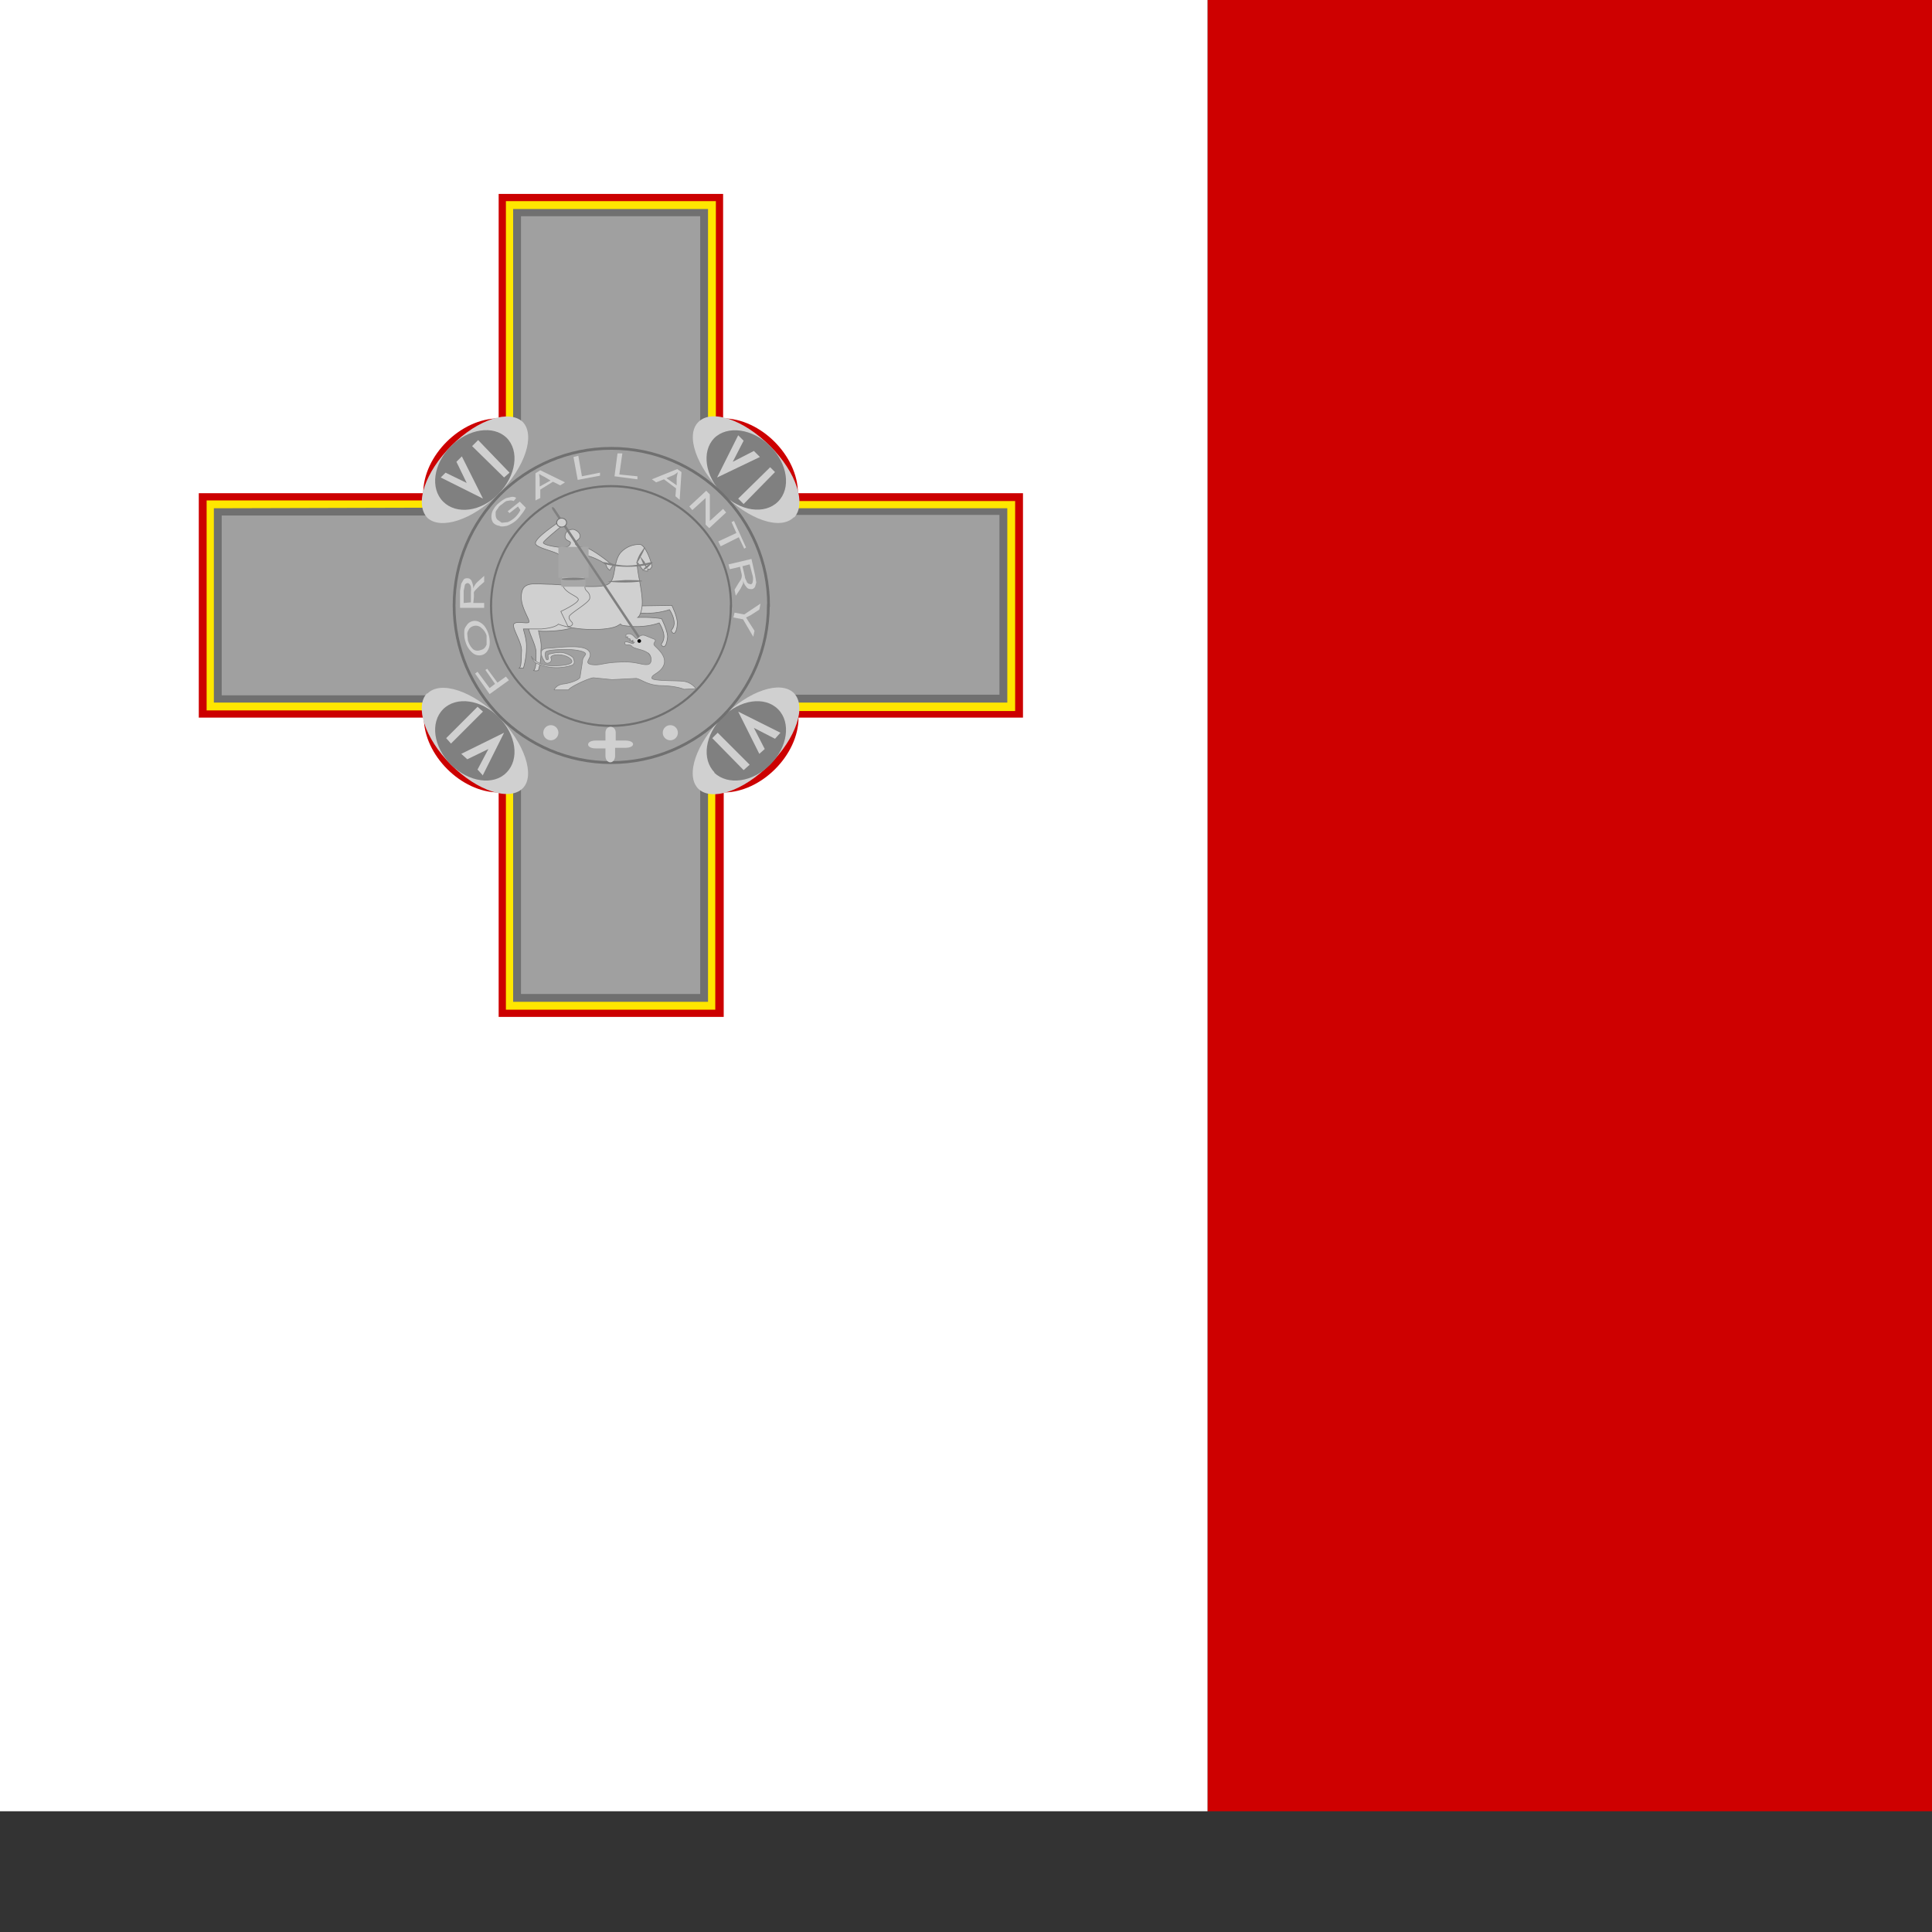 <svg xmlns="http://www.w3.org/2000/svg" version="1.1" viewBox="0 0 512 512" fill="currentColor"><rect x="0" y="0" width="512" height="512" fill="#333333" stroke="none"/><defs><path id="flagMt4x30" fill="none" stroke="#707070" d="M269.3 414.6c0 41-34.1 74.4-76.2 74.4S117 455.7 117 414.6s34.1-74.4 76.2-74.4s76.2 33.3 76.2 74.4z"/></defs><g fill-rule="evenodd" stroke-width="1pt"><path fill="#ce0000" d="M320 0h320v480H320z"/><path fill="#fff" d="M0 0h320v480H0z"/></g><g transform="translate(-12.4 -30.8)scale(1.599)"><path fill="#f1eeee" fill-rule="evenodd" d="M104.8 108c0 .9-.9 1.5-2 1.5c-1.2 0-2-.6-2-1.4c0-.8.8-1.5 2-1.5c1.1 0 2 .7 2 1.5z"/><path fill="#c00" fill-rule="evenodd" d="M40.7 101v37.2H78c0 6.2 6.2 12.4 12.4 12.4v37.2h37.3v-37.2c6.2 0 12.4-6.2 12.4-12.4h37.2V101H140c0-6.2-6.2-12.4-12.4-12.4V51.4H90.4v37.2c-6.3 0-12.5 6.2-12.5 12.4z"/><path fill="#ffe600" fill-rule="evenodd" d="M42 102.2V137h37.2c0 6.2 6.2 12.4 12.4 12.4v37.2h34.7v-37.1c6.2 0 12.4-6.2 12.4-12.4H176v-34.8h-37.2c0-6.2-6.2-12.4-12.4-12.4V52.6H91.6v37.2c-6.2 0-12.4 6.2-12.4 12.4z"/><path fill="#707070" fill-rule="evenodd" d="M43.2 103.5v32.2h37.2c0 6.2 6.2 12.4 12.4 12.4v37.2h32.3v-37.2c6.2 0 12.4-6.2 12.4-12.4h37.2v-32.2h-37.2c0-6.2-6.2-12.4-12.4-12.4V53.9H92.8V91c-6.2 0-12.4 6.2-12.4 12.4z"/><path fill="#a0a0a0" fill-rule="evenodd" d="M44.5 104.7v29.8h37.2c0 6.2 6.2 12.4 12.4 12.4V184h29.7v-37.2c6.2 0 12.4-6.2 12.4-12.4h37.2v-29.8h-37.2c0-6.2-6.2-12.4-12.4-12.4V55.1H94.1v37.2c-6.2 0-12.4 6.2-12.4 12.4H44.4z"/><g fill-rule="evenodd"><path fill="#d0d0d0" d="M94.4 89.2c2.1 2.2.4 7.5-4 11.9s-9.6 6-11.8 4c-2.2-2.3-.4-7.6 4-12s9.6-6 11.8-3.9"/><path fill="gray" d="M91.7 91.8c2.2 2.2 1.6 6.3-1.3 9.3s-7 3.5-9.2 1.3c-2.2-2.2-1.6-6.3 1.3-9.2s7-3.5 9.2-1.4"/><path fill="#d0d0d0" d="m80.8 98.4l.8-.8l3.5 1.7l-1.7-3.5l.9-.9l3.5 7zm5.2-5.2l1-1l5.2 5.4l-.9.8z"/></g><g fill-rule="evenodd"><path fill="#d0d0d0" d="M139.3 105c-2.2 2.2-7.5.4-11.8-4s-6.2-9.6-4-11.8c2.2-2.2 7.5-.4 11.9 4s6 9.6 4 11.8z"/><path fill="gray" d="M136.7 102.4c-2.2 2.2-6.3 1.6-9.2-1.3s-3.5-7-1.4-9.2c2.2-2.2 6.4-1.6 9.3 1.3s3.5 7 1.3 9.2"/><path fill="#d0d0d0" d="m130.1 91.4l.9.9l-1.8 3.5l3.5-1.8l1 1l-7.1 3.4zm5.3 5.3l.8.8l-5.2 5.3l-.9-.9z"/></g><g fill-rule="evenodd"><path fill="#d0d0d0" d="M123.5 150c-2.2-2.2-.4-7.5 4-11.9s9.6-6.1 11.8-4c2.2 2.2.4 7.5-4 11.9s-9.6 6.1-11.8 4"/><path fill="gray" d="M126.2 147.3c-2.2-2.2-1.6-6.3 1.3-9.2s7-3.5 9.2-1.3c2.2 2.2 1.6 6.3-1.3 9.2s-7 3.5-9.3 1.3z"/><path fill="#d0d0d0" d="m137.1 140.7l-.9 1l-3.5-1.8l1.8 3.5l-.9.8l-3.5-7zM132 146l-1 .9l-5.2-5.3l.9-.9z"/></g><g fill-rule="evenodd"><path fill="#d0d0d0" d="M78.6 134.2c2.2-2.2 7.5-.4 11.8 3.9s6.1 9.7 4 11.8c-2.2 2.2-7.5.5-11.9-3.9s-6-9.7-4-11.8z"/><path fill="gray" d="M81.2 136.8c2.2-2.2 6.3-1.6 9.2 1.3s3.5 7 1.3 9.2c-2.1 2.2-6.3 1.6-9.2-1.3s-3.5-7-1.3-9.2"/><path fill="#d0d0d0" d="m87.8 147.8l-.9-1l1.8-3.4l-3.5 1.7l-1-.9l7.1-3.5l-3.5 7zm-5.3-5.3l-.8-.9l5.2-5.2l.9.8z"/></g><use href="#flagMt4x30" stroke-width="1pt" transform="matrix(.342 0 0 .35 43 -25.5)"/><use href="#flagMt4x30" stroke-width="1pt" transform="matrix(.261 0 0 .267 58.6 9)"/><path fill="#d0d0d0" fill-rule="evenodd" d="M100.3 140.7a1.2 1.2 0 1 1-2.5 0a1.2 1.2 0 0 1 2.5 0m19.8 0a1.2 1.2 0 1 1-2.5 0a1.2 1.2 0 0 1 2.5 0m-12 0v1.3h-1.6c-1.7 0-1.7 1.3 0 1.3h1.6v1.2c0 1.4 1.5 1.5 1.6.1v-1.4h1.7c1.7 0 1.7-1.2 0-1.2h-1.6v-1.3c0-1.3-1.7-1.3-1.7 0"/><path fill="#d0d0d0" fill-rule="evenodd" stroke="#707070" stroke-width=".1" d="M102.8 122.3v.8s-.4.5-2.9.7c-2.5.2-2.9 0-2.9 0c.1.7.6 1.9.4 3.3c.1 1.7-.4 3.2-.4 3.2c0 .1-.3.2-.8.1c.4-.4.4-1.4.4-3c0-1.4-1.5-3.7-1.2-4.3c.3-.6 7.4-.8 7.4-.8zm9.8-2.6l6.5-.1s1 2 .9 3c0 1-.4 2-.8 1.5c-.5-.5.2-.4.3-1.5c0-1.2-.8-2.3-.8-2.3s-1.8.7-4.4.6c-2.6-.2-1.4-1.2-1.7-1.2z"/><path fill="#d0d0d0" fill-rule="evenodd" stroke="#707070" stroke-width=".1" d="M113.4 121.6c2.4-.1 4 .2 4 .2s1 2 1 3c-.1 1-.4 2-.9 1.5c-.4-.4.2-.3.3-1.5c0-1.1-.8-2.3-.8-2.3s-1.7.7-4.3.6c-2.6-.2-1.8-.3-2.1-.4c-.3 0-.4.8-4.3.9c-4 0-6-.9-6-.9s-.4.6-2.8.8h-3c.1.6.6 1.8.5 3.3c0 1.6-.5 3.2-.5 3.2h-.7c.4-.3.3-1.4.4-2.9c0-1.5-1.6-3.7-1.3-4.4c.4-.6 2.2 0 2.5-.3c.3-.4-1.6-2.7-1.2-4.8c.3-2.1 2.4-1.5 4.9-1.5c2.5.1 8 .8 9.4 0c1.4-.7.8-3.4 2-5.1a4.1 4.1 0 0 1 3.3-1.5c.9 0 2 3 2 3.7l-.3.4h-.4v.3c-1 .1-1.1-.8-1.7-1.4c-.2 1 .8 4.4.8 6.6c0 1.8-.7 2.6-.8 2.5z"/><path fill="#d0d0d0" fill-rule="evenodd" stroke="#707070" stroke-width=".1" d="M105.5 118.4c0 .7-3.1 2.4-3.4 3c-.2.7.8 1 .5 1.4c-.3.4-.6.2-.7.3l-1.2-2.5s3-1.4 2.9-2c-.1-.6-2.2-1-2.6-2.4s-.2-4.3-.5-4.9c-.3-.6-4-1.2-4-2c0-1 3.8-3.4 4.2-3.8c.4-.4.8.4.4.7c-.4.4-3.3 2.7-3.3 3c0 .4 2.4.8 3.2.8c.9 0 1.3-.4 1.3-.8c0-.3-.9-.3-.9-1s.5-1.2 1.3-1.2c.4 0 1.2.5 1.2 1.1s-.7.7-.8 1.1c-.1.5.8.8 1.6.8s3.6 2.1 4 2.5c.5.3.9.3.5.7c-.4.4-.2.8-.6.4a1.5 1.5 0 0 1-.4-.7c0-.3-3-1.8-3.5-1.5c-.4.4 0 4.8 0 5.2c0 .7.9.7.8 1.8z"/><path fill="#a7a7a7" fill-rule="evenodd" d="M100.3 109.9h5v5.1h-5z"/><rect width="30.6" height=".4" x="138.6" y="-25.7" fill="gray" fill-rule="evenodd" rx=".5" ry=".2" transform="matrix(.554 .832 -.882 .471 0 0)"/><path fill="#d0d0d0" fill-rule="evenodd" stroke="#707070" stroke-width="1pt" d="M180.7 42.5a7 7 0 1 1-14.2 0a7 7 0 0 1 14.2 0z" transform="matrix(.116 0 0 .103 80.7 101.5)"/><path fill="gray" fill-rule="evenodd" d="M115.9 112.5c0 .3-2 .7-4.1.7c-2.2 0-4.1-.4-4.1-.7c0-.3 1.9.5 4 .5c2.3 0 4.2-.8 4.2-.5"/><path fill="#a7a7a7" fill-rule="evenodd" d="M100.7 115h4.1v1.5h-4z"/><path fill="gray" fill-rule="evenodd" d="M114 111.4c-.4.8-.7 1.3-.8 1.2c0 0 .2-.8.6-1.5l.8-1.2c.1.1-.2.8-.6 1.5m1 2l-.8.5a3.2 3.2 0 0 1 .8-.9c.5-.4.9-.6.9-.5l-.8.8z"/><path fill="gray" fill-rule="evenodd" d="m114.6 112.4l.5 1.2l-.8-1l-.5-1.2zm-.4 3.2s-1.2.2-2.8.2s-2.9-.1-2.9-.2l2.9-.2c1.6 0 2.8 0 2.8.2m-9.4-.4c0 .1-.9.2-2 .2c-1.2 0-2 0-2-.2c0 0 .8-.2 2-.2c1.1 0 2 .1 2 .2"/><path fill="#d0d0d0" fill-rule="evenodd" stroke="gray" stroke-width=".1" d="M95.8 128s.7 1.6 3.6 1.6c2.8 0 3.8-.5 2.7-1.3s-3.4-.6-3 .1c.2.8-.9 1-1.1.5c-.3-.5-1.3-2.1.5-2.2c1.9-.1 5.8-.7 6.8.4s-1.1 2 .5 2.3c1.5.2 1.8-.3 4.5-.4c2.7-.2 3.8.5 4.7.4c1 0 .8-1.7 0-2c-.7-.5-2.1-.6-2.5-1c-.3-.5-1.3 0-1.2-.6c0-.5 1.4.3 1.4.1l.2-.2h-.3l.1-.2l-.2.1l.1-.2s-.3.2-.3 0h-.2c.2-.2.1-.2 0-.3h-.3v-.3c-.2 0-.2 0-.3.2v-.5c0-.1.2-.2.5-.2c.7 0 1 .8 1.3.8c.2 0 .5-.8 1.4-.5l1.5.6c.5.3-.3.6 0 1s2.1 1.7 1.6 3.2c-.5 1.4-2 1.6-2 2.2c-.2.6 4.3.4 5.4.6a3 3 0 0 1 1.9 1.2l-2 .1s-1-.5-3.5-.6c-2.5 0-3.4-1-4.4-1.2l-4 .2l-3-.3c-.6-.1-4.2 1.6-4.2 2h-2.4s.3-.9 1.7-1c1.3-.2 2.7-.8 2.6-1.2l.4-2.6c0-.6.6-1 .5-1.2c-.1-.4-1.7-.7-3.2-.7c-1.5 0-3.1.1-3.4.4c-.2.4 0 1.5.3 1.3c.3 0-.1-.8.2-.9a6.8 6.8 0 0 1 2-.3c.8 0 2.1.7 2.1 1c0 .1.4.8-.2 1.1a8.2 8.2 0 0 1-3.1.4a7.5 7.5 0 0 1-3-.8c-.4-.3-.7-1-.7-1.1z"/><path fill-rule="evenodd" d="M114 125.5a.3.3 0 1 1-.6 0a.3.3 0 0 1 .6 0"/><path fill="#d0d0d0" d="m129.5 120.8l1.6.3l2.7-1.8l-.2 1l-1.4.9l-.8.4l.5.8l.9 1.4l-.2 1l-1.7-2.9l-1.6-.3zm-2.7-11.8l3-1.4l-.8-1.8l.4-.2l2 4.4l-.3.2l-.9-1.9l-3 1.5zm-4.8-5.8l2.8-2.6l.6.6v4.4l2.2-2l.5.6l-2.8 2.6l-.6-.6v-4.4l-2.2 2zm-12.4-5l.5-3.8h.8l-.5 3.5l3 .3v.5zm-6.1.6l-.7-3.8l.8-.2l.6 3.4l3-.6v.5zm-11.3 5.5l-.3-.3l2-1.6l1 1a5.7 5.7 0 0 1-.8 1.2a5.7 5.7 0 0 1-.9 1a5.2 5.2 0 0 1-1.4.8c-.5.1-1 .2-1.3 0a1.6 1.6 0 0 1-1-.5a1.7 1.7 0 0 1-.3-1c0-.4.1-.9.4-1.3c.2-.4.6-.8 1-1.1a4.8 4.8 0 0 1 1.1-.7l.9-.2c.2 0 .5 0 .7.2l-.4.5a1.3 1.3 0 0 0-.6-.1l-.6.1a3.2 3.2 0 0 0-.7.5c-.3.2-.6.4-.7.7a2 2 0 0 0-.4.6v.5c0 .3.1.6.3.8l.7.5l1-.1a4.1 4.1 0 0 0 2.1-2l-.4-.6zm-.1 27.7l-3.2 2.3l-2.4-3.4l.4-.3l2 2.7l.9-.7l-1.6-2.3l.3-.2l1.7 2.3l1.4-1zm-4.7-5c.5-.1.8-.4 1-.9v-1.5a2.6 2.6 0 0 0-.9-1.3c-.3-.3-.8-.4-1.2-.3a1.4 1.4 0 0 0-.8.5c-.1.2-.3.5-.3.8l.1 1.1c.2.6.4 1 .8 1.4c.3.3.8.4 1.3.2m.3.8a1.7 1.7 0 0 1-1.7-.4a3.7 3.7 0 0 1-1.1-1.8c-.2-.6-.2-1-.2-1.6s.2-.8.4-1.1a1.6 1.6 0 0 1 1-.7a1.6 1.6 0 0 1 1 .1c.4.2.7.4 1 .8a4.5 4.5 0 0 1 .8 3a2.3 2.3 0 0 1-.4 1.1c-.2.3-.5.5-.8.6m.3-7.8h-4v-2.8l.2-1.2l.4-.7a.8.8 0 0 1 .6-.2c.3 0 .5.1.7.4c.1.3.3.7.3 1.3a2.5 2.5 0 0 1 .7-1.1l1.1-1v1l-.8.7l-.6.6a1.7 1.7 0 0 0-.3.4a1.6 1.6 0 0 0 0 .4v.4l-.1 1H88zm-2.2-.9v-1.7a4 4 0 0 0 0-.9a1 1 0 0 0-.2-.4a.5.5 0 0 0-.3-.2c-.2 0-.4.1-.5.3l-.2 1v2zm10.7-16.9v-4.5l.8-.5l4.1 2l-.8.5l-1.2-.6l-2.1 1.3v1.4zm.7-2.3l1.8-1l-1-.6a8.3 8.3 0 0 1-.9-.5l.1.8zm18.6-1.2L120 97l.7.5l-.3 4.6l-.7-.6l.1-1.3l-2-1.5l-1.3.5zm2.4-.2l1.7 1.2v-1.2a8.4 8.4 0 0 1 .2-1a3.7 3.7 0 0 1-.7.5zm10.3 14.3l3.8-.9l.6 2.7l.2 1.2l-.2.7a.8.8 0 0 1-.5.4c-.3 0-.6 0-.8-.2a2.8 2.8 0 0 1-.7-1.2a2.5 2.5 0 0 1 0 .5l-.4.8l-.8 1.2l-.2-1l.6-1l.4-.6a1.6 1.6 0 0 0 .2-.8a3.7 3.7 0 0 0-.1-.5l-.2-.9l-1.7.4zm2.3.3l.4 1.7c0 .3.2.6.3.8c0 .2.2.3.3.4l.4.1c.1 0 .3-.2.3-.4a2.1 2.1 0 0 0 0-1l-.5-1.9z"/></g></svg>
